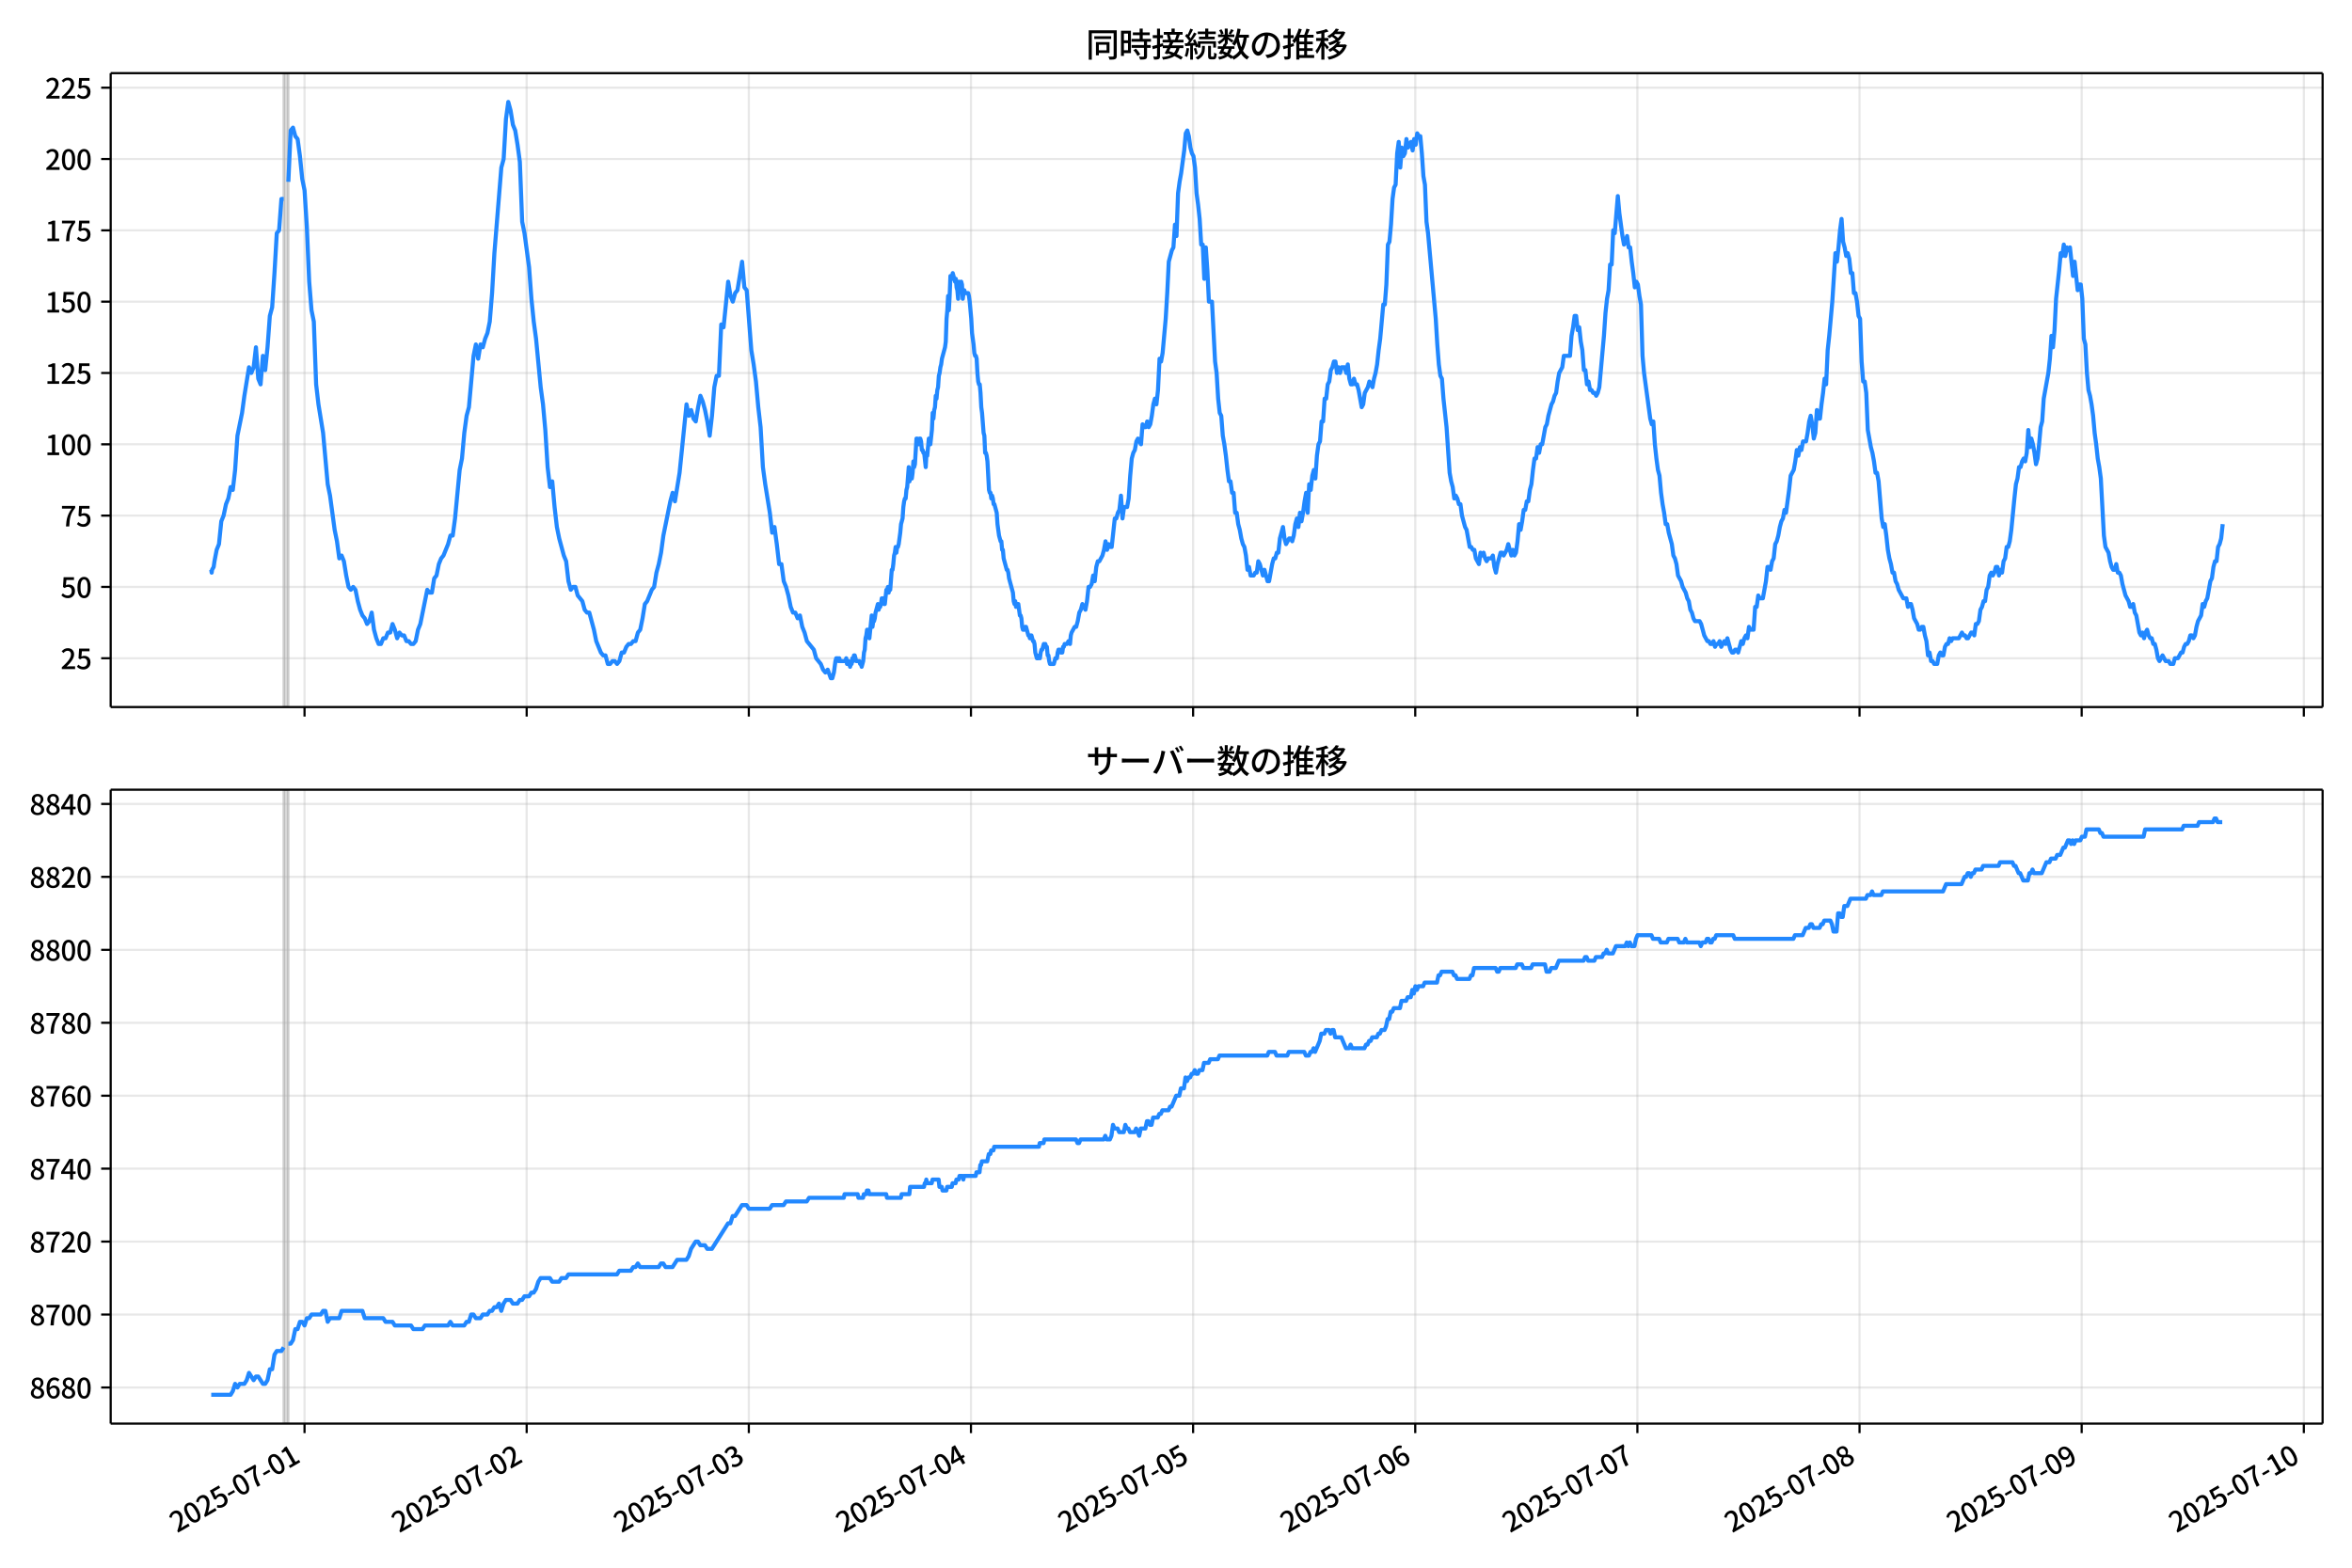 <!DOCTYPE svg  PUBLIC '-//W3C//DTD SVG 1.1//EN'  'http://www.w3.org/Graphics/SVG/1.1/DTD/svg11.dtd'>
<svg version="1.1" viewBox="0 0 864 576" xmlns="http://www.w3.org/2000/svg" xmlns:xlink="http://www.w3.org/1999/xlink">
 <defs>
  <style type="text/css">*{stroke-linejoin: round; stroke-linecap: butt}</style>
 </defs>
 <g id="aa">
  <g id="ab">
   <path d="m0 576h864v-576h-864z" fill="#fff"/>
  </g>
  <g id="ac">
   <g id="ad">
    <path d="m40.66 259.78h812.54v-232.9h-812.54z" fill="#fff"/>
   </g>
   <g id="ae">
    <path d="m104.22 259.78h1.7v-232.9h-1.7z" clip-path="url(#d)" fill="#808080" opacity=".3" stroke="#808080"/>
   </g>
   <g id="af">
    <g id="ag">
     <g id="ah">
      <path d="m111.87 259.78v-232.9" clip-path="url(#d)" fill="none" stroke="#b0b0b0" stroke-linecap="square" stroke-opacity=".3" stroke-width=".8"/>
     </g>
     <g id="ai">
      <defs>
       <path id="e" d="m0 0v3.5" stroke="#000" stroke-width=".8"/>
      </defs>
      <use x="111.87" y="259.778" stroke="#000000" stroke-width=".8" xlink:href="#e"/>
     </g>
    </g>
    <g id="aj">
     <g id="ak">
      <path d="m193.47 259.78v-232.9" clip-path="url(#d)" fill="none" stroke="#b0b0b0" stroke-linecap="square" stroke-opacity=".3" stroke-width=".8"/>
     </g>
     <g id="al">
      <use x="193.473" y="259.778" stroke="#000000" stroke-width=".8" xlink:href="#e"/>
     </g>
    </g>
    <g id="am">
     <g id="an">
      <path d="m275.08 259.78v-232.9" clip-path="url(#d)" fill="none" stroke="#b0b0b0" stroke-linecap="square" stroke-opacity=".3" stroke-width=".8"/>
     </g>
     <g id="ao">
      <use x="275.077" y="259.778" stroke="#000000" stroke-width=".8" xlink:href="#e"/>
     </g>
    </g>
    <g id="ap">
     <g id="aq">
      <path d="m356.68 259.78v-232.9" clip-path="url(#d)" fill="none" stroke="#b0b0b0" stroke-linecap="square" stroke-opacity=".3" stroke-width=".8"/>
     </g>
     <g id="ar">
      <use x="356.68" y="259.778" stroke="#000000" stroke-width=".8" xlink:href="#e"/>
     </g>
    </g>
    <g id="as">
     <g id="at">
      <path d="m438.28 259.78v-232.9" clip-path="url(#d)" fill="none" stroke="#b0b0b0" stroke-linecap="square" stroke-opacity=".3" stroke-width=".8"/>
     </g>
     <g id="au">
      <use x="438.284" y="259.778" stroke="#000000" stroke-width=".8" xlink:href="#e"/>
     </g>
    </g>
    <g id="av">
     <g id="aw">
      <path d="m519.89 259.78v-232.9" clip-path="url(#d)" fill="none" stroke="#b0b0b0" stroke-linecap="square" stroke-opacity=".3" stroke-width=".8"/>
     </g>
     <g id="ax">
      <use x="519.887" y="259.778" stroke="#000000" stroke-width=".8" xlink:href="#e"/>
     </g>
    </g>
    <g id="ay">
     <g id="az">
      <path d="m601.49 259.78v-232.9" clip-path="url(#d)" fill="none" stroke="#b0b0b0" stroke-linecap="square" stroke-opacity=".3" stroke-width=".8"/>
     </g>
     <g id="ba">
      <use x="601.491" y="259.778" stroke="#000000" stroke-width=".8" xlink:href="#e"/>
     </g>
    </g>
    <g id="bb">
     <g id="bc">
      <path d="m683.09 259.78v-232.9" clip-path="url(#d)" fill="none" stroke="#b0b0b0" stroke-linecap="square" stroke-opacity=".3" stroke-width=".8"/>
     </g>
     <g id="bd">
      <use x="683.094" y="259.778" stroke="#000000" stroke-width=".8" xlink:href="#e"/>
     </g>
    </g>
    <g id="be">
     <g id="bf">
      <path d="m764.7 259.78v-232.9" clip-path="url(#d)" fill="none" stroke="#b0b0b0" stroke-linecap="square" stroke-opacity=".3" stroke-width=".8"/>
     </g>
     <g id="bg">
      <use x="764.698" y="259.778" stroke="#000000" stroke-width=".8" xlink:href="#e"/>
     </g>
    </g>
    <g id="bh">
     <g id="bi">
      <path d="m846.3 259.78v-232.9" clip-path="url(#d)" fill="none" stroke="#b0b0b0" stroke-linecap="square" stroke-opacity=".3" stroke-width=".8"/>
     </g>
     <g id="bj">
      <use x="846.301" y="259.778" stroke="#000000" stroke-width=".8" xlink:href="#e"/>
     </g>
    </g>
   </g>
   <g id="bk">
    <g id="bl">
     <g id="bm">
      <path d="m40.66 241.85h812.54" clip-path="url(#d)" fill="none" stroke="#b0b0b0" stroke-linecap="square" stroke-opacity=".3" stroke-width=".8"/>
     </g>
     <g id="bn">
      <defs>
       <path id="g" d="m0 0h-3.5" stroke="#000" stroke-width=".8"/>
      </defs>
      <use x="40.66" y="241.854" stroke="#000000" stroke-width=".8" xlink:href="#g"/>
     </g>
     <g id="bo">
      <!-- 25 -->
      <g transform="translate(22.26 245.84) scale(.1 -.1)">
       <defs>
        <path id="b" transform="scale(.016)" d="m282 0v429q697 621 1164 1136 468 515 701 956 234 442 234 826 0 256-87 451-86 196-262 301-176 106-445 106-275 0-506-151-230-150-422-368l-416 410q301 333 637 518 336 186 803 186 429 0 749-176t496-493 176-745q0-455-224-919t-615-935q-390-470-889-950 186 20 394 36t374 16h1184v-634h-3046z"/>
        <path id="i" transform="scale(.016)" d="m1715-90q-365 0-653 90t-506 237q-217 147-383 307l352 480q134-134 294-246t361-183q202-70 452-70 262 0 473 118 212 119 333 346 122 227 122 541 0 460-247 716-246 256-649 256-224 0-384-64t-365-198l-365 237 141 2240h2387v-627h-1747l-109-1204q154 77 307 118 154 42 340 42 397 0 723-160t518-490q192-329 192-847 0-519-224-887t-586-560q-361-192-777-192z"/>
       </defs>
       <use xlink:href="#b"/>
       <use transform="translate(57)" xlink:href="#i"/>
      </g>
     </g>
    </g>
    <g id="bp">
     <g id="bq">
      <path d="m40.66 215.65h812.54" clip-path="url(#d)" fill="none" stroke="#b0b0b0" stroke-linecap="square" stroke-opacity=".3" stroke-width=".8"/>
     </g>
     <g id="br">
      <use x="40.66" y="215.651" stroke="#000000" stroke-width=".8" xlink:href="#g"/>
     </g>
     <g id="bs">
      <!-- 50 -->
      <g transform="translate(22.26 219.64) scale(.1 -.1)">
       <defs>
        <path id="a" transform="scale(.016)" d="m1830-90q-460 0-806 275-346 276-535 823-188 547-188 1366 0 820 188 1357 189 538 535 803 346 266 806 266 461 0 800-269 340-269 528-803 189-534 189-1354 0-819-189-1366-188-547-528-823-339-275-800-275zm0 589q237 0 422 185 186 186 288 599 103 413 103 1091 0 679-103 1082-102 403-288 582-185 180-422 180-236 0-422-180-186-179-292-582-105-403-105-1082 0-678 105-1091 106-413 292-599 186-185 422-185z"/>
       </defs>
       <use xlink:href="#i"/>
       <use transform="translate(57)" xlink:href="#a"/>
      </g>
     </g>
    </g>
    <g id="bt">
     <g id="bu">
      <path d="m40.66 189.45h812.54" clip-path="url(#d)" fill="none" stroke="#b0b0b0" stroke-linecap="square" stroke-opacity=".3" stroke-width=".8"/>
     </g>
     <g id="bv">
      <use x="40.66" y="189.447" stroke="#000000" stroke-width=".8" xlink:href="#g"/>
     </g>
     <g id="bw">
      <!-- 75 -->
      <g transform="translate(22.26 193.43) scale(.1 -.1)">
       <defs>
        <path id="h" transform="scale(.016)" d="m1235 0q32 646 109 1187t224 1024 384 941 576 938h-2208v627h3027v-455q-409-512-665-989-256-476-397-969t-205-1053-90-1251h-755z"/>
       </defs>
       <use xlink:href="#h"/>
       <use transform="translate(57)" xlink:href="#i"/>
      </g>
     </g>
    </g>
    <g id="bx">
     <g id="by">
      <path d="m40.66 163.24h812.54" clip-path="url(#d)" fill="none" stroke="#b0b0b0" stroke-linecap="square" stroke-opacity=".3" stroke-width=".8"/>
     </g>
     <g id="bz">
      <use x="40.66" y="163.244" stroke="#000000" stroke-width=".8" xlink:href="#g"/>
     </g>
     <g id="ca">
      <!-- 100 -->
      <g transform="translate(16.56 167.23) scale(.1 -.1)">
       <defs>
        <path id="k" transform="scale(.016)" d="m544 0v608h1037v3277h-845v467q333 58 579 147 247 90 451 218h557v-4109h915v-608h-2694z"/>
       </defs>
       <use xlink:href="#k"/>
       <use transform="translate(57)" xlink:href="#a"/>
       <use transform="translate(114)" xlink:href="#a"/>
      </g>
     </g>
    </g>
    <g id="cb">
     <g id="cc">
      <path d="m40.66 137.04h812.54" clip-path="url(#d)" fill="none" stroke="#b0b0b0" stroke-linecap="square" stroke-opacity=".3" stroke-width=".8"/>
     </g>
     <g id="cd">
      <use x="40.66" y="137.04" stroke="#000000" stroke-width=".8" xlink:href="#g"/>
     </g>
     <g id="ce">
      <!-- 125 -->
      <g transform="translate(16.56 141.03) scale(.1 -.1)">
       <use xlink:href="#k"/>
       <use transform="translate(57)" xlink:href="#b"/>
       <use transform="translate(114)" xlink:href="#i"/>
      </g>
     </g>
    </g>
    <g id="cf">
     <g id="cg">
      <path d="m40.66 110.84h812.54" clip-path="url(#d)" fill="none" stroke="#b0b0b0" stroke-linecap="square" stroke-opacity=".3" stroke-width=".8"/>
     </g>
     <g id="ch">
      <use x="40.66" y="110.836" stroke="#000000" stroke-width=".8" xlink:href="#g"/>
     </g>
     <g id="ci">
      <!-- 150 -->
      <g transform="translate(16.56 114.82) scale(.1 -.1)">
       <use xlink:href="#k"/>
       <use transform="translate(57)" xlink:href="#i"/>
       <use transform="translate(114)" xlink:href="#a"/>
      </g>
     </g>
    </g>
    <g id="cj">
     <g id="ck">
      <path d="m40.66 84.633h812.54" clip-path="url(#d)" fill="none" stroke="#b0b0b0" stroke-linecap="square" stroke-opacity=".3" stroke-width=".8"/>
     </g>
     <g id="cl">
      <use x="40.66" y="84.633" stroke="#000000" stroke-width=".8" xlink:href="#g"/>
     </g>
     <g id="cm">
      <!-- 175 -->
      <g transform="translate(16.56 88.618) scale(.1 -.1)">
       <use xlink:href="#k"/>
       <use transform="translate(57)" xlink:href="#h"/>
       <use transform="translate(114)" xlink:href="#i"/>
      </g>
     </g>
    </g>
    <g id="cn">
     <g id="co">
      <path d="m40.66 58.429h812.54" clip-path="url(#d)" fill="none" stroke="#b0b0b0" stroke-linecap="square" stroke-opacity=".3" stroke-width=".8"/>
     </g>
     <g id="cp">
      <use x="40.66" y="58.429" stroke="#000000" stroke-width=".8" xlink:href="#g"/>
     </g>
     <g id="cq">
      <!-- 200 -->
      <g transform="translate(16.56 62.414) scale(.1 -.1)">
       <use xlink:href="#b"/>
       <use transform="translate(57)" xlink:href="#a"/>
       <use transform="translate(114)" xlink:href="#a"/>
      </g>
     </g>
    </g>
    <g id="cr">
     <g id="cs">
      <path d="m40.66 32.226h812.54" clip-path="url(#d)" fill="none" stroke="#b0b0b0" stroke-linecap="square" stroke-opacity=".3" stroke-width=".8"/>
     </g>
     <g id="ct">
      <use x="40.66" y="32.226" stroke="#000000" stroke-width=".8" xlink:href="#g"/>
     </g>
     <g id="cu">
      <!-- 225 -->
      <g transform="translate(16.56 36.211) scale(.1 -.1)">
       <use xlink:href="#b"/>
       <use transform="translate(57)" xlink:href="#b"/>
       <use transform="translate(114)" xlink:href="#i"/>
      </g>
     </g>
    </g>
   </g>
   <g id="cv">
    <path d="m77.594 209.36.162 1.048.143-1.048.589-1.048.3-2.096.802-4.193.848-2.096.853-8.385.848-2.096.881-4.193.846-2.096.852-4.193.801 1.048.85-7.337.85-12.578 1.7-8.385.85-6.289 1.7-10.481.85 2.096.85-2.096.85-7.337.85 11.53.85 2.096.85-10.481.85 5.241.85-8.385.85-11.53.85-3.144.85-12.578.85-14.674.85-1.048.85-11.53h.85m1.7-6.289.85-18.867.85-1.048.85 3.144.85 1.048.85 6.289.85 8.385.85 4.193.85 13.626.85 19.915.85 10.481.85 4.193.85 23.059.85 7.337 1.7 10.481 1.7 18.867.85 4.193 1.7 12.578.85 4.193.85 6.289.85-1.048.85 2.096.85 5.241.85 4.193.85 1.048.85-1.048.85 1.048.85 4.193.85 3.144.85 2.096.85 1.048.85 2.096.85-1.048.85-3.144.85 6.289.85 3.144.85 2.096h.85l.85-2.096h.85l.85-2.096h.85l.85-3.144.85 2.096.85 3.144.85-2.096.85 1.048h.85l.85 2.096h.85l.85 1.048h.85l.85-1.048.85-4.193.85-2.096 2.55-12.578.85 1.048h.85l.85-5.241.85-1.048.85-4.193.85-2.096.85-1.048 1.7-4.193.85-3.144h.85l.85-6.289 1.7-17.818.85-4.193.85-9.433.85-6.289.85-3.144 1.7-18.867.85-4.193.85 5.241.85-5.241.85 1.048.85-3.144.85-2.096.85-4.193.85-10.481.85-14.674 2.55-31.444.85-3.144.85-14.674.85-6.289.85 3.144.85 5.241.85 2.096.85 5.241.85 6.289.85 22.011.85 4.193 1.7 12.578.85 11.53.85 8.385.85 6.289 1.7 17.818.85 6.289.85 9.433.85 13.626.85 7.337.85-2.096.85 9.433.85 7.337.85 4.193 1.7 6.289.85 2.096.85 7.337.85 3.144.85-1.048h.85l.85 3.144 1.7 2.096.85 3.144.85 1.048h.85l1.7 6.289.85 4.193 1.7 4.193.85 1.048h.85l.85 3.144h.85l.85-1.048h.85l.85 1.048.85-1.048.85-3.144h.85l.85-2.096.85-1.048h.85l.85-1.048h.85l.85-3.144.85-1.048.85-4.193.85-5.241.85-1.048 1.7-4.193.85-1.048.85-5.241.85-3.144.85-4.193.85-6.289 2.55-12.578.85-3.144.85 3.144 1.7-10.481 2.55-25.155.85 4.193.85-2.096.85 3.144.85 1.048.85-5.241.85-4.193.85 2.096.85 3.144.85 4.193.85 5.241.85-7.337.85-10.481.85-4.193h.85l.85-18.867.85 1.048 1.7-16.77.85 5.241.85 2.096.85-3.144.85-1.048 1.7-10.481.85 9.433.85 1.048 1.7 22.011.85 5.241.85 6.289.85 9.433.85 7.337.85 14.674.85 6.289 1.7 10.481.85 7.337.85-2.096.85 6.289.85 7.337h.85l.85 6.289.85 2.096.85 3.144.85 4.193.85 2.096h.85l.85 2.096.85-1.048.85 4.193.85 2.096.85 3.144 2.55 3.144.85 3.144 1.7 2.096.85 2.096.85 1.048.85-1.048 1.133 3.144h.567l.567-2.096.567-4.193.283-1.048h.567l.283 1.048.283-1.048.283 1.048h1.983l.283-1.048.283 2.096h.283l.283-1.048.567 2.096.283-1.048h.283l.283-2.096.283 1.048.283-2.096h.283l.567 2.096h1.133l.283 1.048h.283l.283 1.048.567-2.096.283-3.144.283-1.048.283-4.193.283-1.048.283-2.096h.567l.283 3.144.85-8.385.283 4.193.283-2.096h.283l.283-1.048.283-2.096.85-3.144.283 2.096.283-1.048h.283l.283-1.048.283-2.096h.567l.283 2.096h.283l.567-5.241h.283l.283-1.048.283 2.096.283-2.096.283 1.048.567-7.337h.283l.283-2.096.283-3.144.283-1.048.283-2.096.283 2.096.283-2.096h.283l.283-1.048.567-4.193.283-3.144.567-2.096.283-4.193.283-2.096.283-1.048h.283l.283-3.144.283-1.048.567-7.337.283 5.241.283-3.144h.283l.283 2.096.283-2.096.283-4.193.283 2.096.283-1.048.567-9.433h.283l.567 2.096.283-2.096h.283l.283 1.048.283 3.144h.283l.283 1.048h.283l.567 5.241.283-5.241.283 1.048.567-6.289.567 2.096.567-5.241.283-6.289.283 2.096.283-3.144.283-1.048.283-4.193.283 1.048.283-3.144.283-1.048.283-4.193.283-1.048.283-2.096.283-1.048.283-2.096 1.133-4.193.283-2.096.283-8.385.283-3.144.283-5.241.283 5.241.283-5.241.283-7.337h.283l.283 1.048.283-2.096.85 3.144.283-1.048.283 3.144.283 1.048.283 3.144.283-6.289.283 2.096.283 1.048.283-3.144.283 1.048.283 5.241.283-2.096.283-1.048.283 1.048h1.133l.283 1.048.283 2.096.567 6.289.283 5.241.567 4.193.283 3.144.283 1.048h.283l.283 1.048.283 5.241.283 3.144.283 1.048h.283l.283 3.144.283 5.241.283 2.096.567 7.337.283 1.048.283 6.289h.283l.283 1.048.283 2.096.567 10.481.283 1.048h.283l.283 2.096.283-1.048.283 1.048.283 2.096h.283l.85 3.144.283 4.193.567 4.193.567 2.096h.283l.283 3.144h.283l.283 3.144 1.133 4.193h.283l.283 1.048.283 2.096 1.417 5.241.283 3.144.283 1.048.283-1.048.283 2.096.283-1.048h.567l.567 4.193h.283l.283 1.048.283 3.144.283 1.048h.567l.283-1.048h.283l.85 3.144h.283l.283 1.048.283-1.048h.283l.567 2.096h.283l.283 1.048.283 3.144.567 2.096h.567l.283-1.048.283 1.048.283-2.096.283-1.048h.283l.567-2.096.283 1.048.283-1.048.283 1.048h.283l.283 3.144h.283l.283 2.096.283 1.048h1.417l.567-2.096h.567l.283-2.096.283-1.048h.567l.283 1.048h.567l.283-2.096h.283l.283-1.048h.85l.567-1.048.567 1.048.283-3.144.283-1.048 1.133-2.096h.567l.567-2.096.567-3.144.567-1.048.567-2.096 1.133 2.096.567-3.144.567-5.241h.567l.567-1.048.567-3.144.567 2.096.567-5.241.567-2.096h.567l1.133-2.096.567-2.096.567-3.144.567 3.144.567-2.096.567 1.048h.567l1.133-10.481h.567l.567-2.096.567-1.048.567-5.241.567 8.385.567-4.193h1.133l.567-3.144.567-8.385.567-6.289.567-2.096.567-1.048.567-3.144.567-1.048 1.133 2.096.567-7.337.567 1.048h.567l.567-2.096.567 2.096.567-1.048.567-3.144.567-4.193.567-2.096.567 2.096.567-5.241.567-11.53.567 1.048.567-3.144 1.133-12.578.567-9.433.567-11.53 1.133-4.193.567-1.048.567-8.385.567 4.193.567-15.722.567-4.193.567-3.144 1.133-8.385.567-6.289.567-1.048.567 2.096.567 4.193.567 2.096.567 1.048.567 4.193.567 9.433.567 4.193.567 5.241.567 9.433h.567l.567 12.578.567-11.53.567 8.385.567 11.53h1.133l1.133 22.011.567 4.193.567 9.433.567 5.241.567 1.048.567 7.337.567 3.144.567 4.193.567 5.241.567 4.193h.567l.567 4.193h.567l.567 7.337h.567l.567 4.193.567 2.096.567 3.144.567 2.096.567 1.048.567 3.144.567 5.241.567-1.048.567 3.144h1.133l.567-1.048h.567l.567-4.193.567 1.048 1.133 4.193.567-2.096 1.133 4.193h.567l1.133-6.289.567-2.096h.567l.567-2.096h.567l.567-5.241 1.133-4.193.567 4.193.567 2.096 1.133-2.096h.567l.567 1.048.567-2.096.567-4.193.567-2.096.567 3.144.567-5.241.567 3.144.567-3.144.567-4.193.567-3.144.567 7.337.567-10.481.567 2.096.567-5.241.567-2.096.567 3.144.567-8.385.567-4.193.567-1.048.567-7.337h.567l.567-8.385h.567l.567-5.241.567-1.048.567-4.193.567-1.048.567-2.096h.567l.567 4.193.567-2.096.567 2.096.567-2.096h1.133l.567 2.096.567-3.144.567 5.241.567 2.096h.567l.567-2.096.567 2.096h.567l.567 2.096 1.133 6.289.567-1.048.567-4.193 1.133-2.096.567-2.096 1.133 2.096.567-3.144.567-2.096.567-3.144.567-5.241.567-4.193 1.133-12.578h.567l.567-7.337.567-14.674.567-1.048.567-6.289.567-9.433.567-4.193.567-1.048.567-11.53.567-4.193.567 9.433.567-7.337.567 3.144.567-1.048.567-5.241.567 3.144 1.133-2.096.567 3.144.567-4.193.567 2.096.567-4.193.567 1.048h.567l.567 6.289.567 8.385.567 3.144.567 13.626.567 4.193 2.833 31.444.567 9.433.567 7.337.567 4.193.567 1.048.567 7.337 1.133 10.481 1.133 16.77.567 3.144.567 2.096.567 4.193.567-1.048.567 1.048.567 2.096h.567l.567 4.193 1.133 4.193.567 1.048 1.133 6.289h.567l.567 1.048h.567l.567 3.144 1.133 2.096.567-4.193.567 1.048.567-1.048.567 2.096.567 1.048.567-1.048h1.133l.567-1.048.567 4.193.567 2.096.567-3.144 1.133-4.193h.567l.567 1.048 1.133-2.096.567-2.096 1.133 4.193.567-2.096.567 2.096.567-1.048.567-4.193.567-6.289.567 2.096.567-3.144.567-4.193h.567l.567-3.144h.567l.567-4.193.567-2.096.567-5.241.567-4.193h.567l.567-4.193.567 2.096.567-3.144h.567l1.133-6.289.567-1.048.567-3.144 1.133-4.193.567-1.048.567-2.096.567-1.048.567-4.193.567-3.144 1.133-2.096.567-4.193h2.267l.567-7.337.567-3.144.567-4.193h.567l.567 5.241.567-1.048.567 5.241.567 3.144.567 7.337h.567l.567 5.241.567-1.048.567 3.144h.567l.567 1.048h.567l.567 1.048.567-1.048.567-2.096 1.7-18.867.567-8.385.567-5.241.567-3.144.567-9.433h.567l.567-12.578.567 1.048 1.133-13.626.567 6.289 1.133 8.385.567 3.144.567-1.048.567-2.096.567 4.193h.567l.567 5.241.567 4.193.567 5.241.567-2.096.567 1.048.567 4.193.567 3.144.567 18.867.567 6.289 2.267 16.77.567 2.096.567-1.048.567 8.385.567 5.241.567 4.193.567 2.096.567 6.289.567 4.193.567 3.144.567 4.193h.567l.567 3.144 1.133 4.193.567 4.193.567 1.048.567 2.096.567 4.193 1.133 2.096.567 2.096 1.133 2.096.567 2.096.567 1.048.567 3.144.567 1.048.567 2.096.567 1.048h1.7l.567 1.048 1.133 4.193 1.133 2.096h.567l.567 1.048h.567l.567-1.048.567 2.096.567-1.048h.567l.567-1.048.567 2.096 1.133-2.096.567 1.048.567-2.096 1.133 4.193.567 1.048h.567l.567-1.048h.567l.567 1.048 1.133-4.193.567 1.048.567-2.096.567-1.048.567 1.048.567-4.193.567 1.048h1.133l.567-8.385h.567l.567-4.193.567 1.048h1.133l1.133-6.289.567-5.241h.567l.567 1.048.567-3.144.567-1.048.567-5.241.567-1.048.567-2.096.567-3.144.567-2.096.567-1.048.567-3.144.567 1.048 1.133-8.385.567-5.241 1.133-2.096.567-3.144.567-4.193.567 2.096.567-3.144.567 1.048.567-3.144h1.133l.567-3.144.567-4.193.567-2.096.567 3.144.567 5.241.567-2.096.567-8.385.567 3.144h.567l.567-5.241.567-4.193.567-5.241.567 2.096.567-12.578.567-5.241 1.133-12.578 1.133-17.818.567 3.144.567-5.241.567-6.289.567-4.193.567 8.385.567 2.096.567 3.144.567-1.048.567 2.096.567 5.241h.567l.567 7.337h.567l.567 3.144.567 5.241.567 1.048.567 15.722.567 7.337h.567l.567 4.193.567 13.626 1.133 6.289.567 2.096.567 3.144.567 4.193h.567l.567 3.144 1.133 13.626.567 3.144.567-1.048.567 4.193.567 5.241.567 3.144.567 2.096.567 3.144h.567l.567 3.144.567 1.048.567 2.096 1.7 3.144h1.133l.567 3.144.567-1.048h.567l.567 2.096.567 3.144 1.133 2.096.567 2.096h.567l.567-1.048h.567l.567 3.144.567 2.096.567 5.241.567-1.048.567 3.144h.567l.567 1.048h1.133l.567-3.144.567-1.048.567 1.048h.567l.567-3.144.567-1.048h.567l.567-2.096.567 1.048.567-1.048h2.267l1.133-2.096.567 1.048h.567l.567 1.048h.567l1.133-2.096h.567l.567 1.048.567-4.193h.567l.567-1.048.567-4.193.567-1.048.567-2.096h.567l.567-4.193.567-1.048.567-4.193.567-1.048.567 1.048.567-1.048.567-2.096h.567l.567 3.144.567-2.096.567 1.048.567-4.193.567-1.048.567-4.193h.567l.567-2.096.567-4.193 1.133-11.53.567-5.241.567-2.096.567-4.193h.567l.567-2.096.567-1.048.567 1.048.567-3.144.567-8.385.567 6.289.567-3.144.567 2.096.567 3.144.567 4.193.567-2.096.567-5.241.567-6.289.567-2.096.567-8.385 1.7-9.433.567-5.241.567-8.385.567 4.193.567-6.289.567-11.53 1.133-10.481.567-6.289.567 1.048.567-4.193.567 4.193.567-3.144.567 1.048.567-1.048 1.133 10.481.567-5.241 1.133 10.481.567-2.096h.567l.567 5.241.567 14.674.567 2.096.567 10.481.567 6.289.567 2.096.567 3.144.567 4.193.567 6.289.567 4.193.567 5.241.567 3.144.567 4.193 1.133 20.963.567 4.193 1.133 2.096.567 3.144.567 2.096.567 1.048h.567l.567-2.096.567 3.144h.567l.567 1.048.567 3.144 1.133 4.193 1.133 2.096.567 2.096h.567l.567-1.048.567 3.144.567 1.048 1.133 6.289.567 1.048.567-1.048.567 2.096.567-2.096.567-1.048.567 2.096.567 1.048h.567l.567 2.096h.567l.567 2.096.567 3.144.567 1.048 1.133-2.096 1.133 2.096h1.133l.567 1.048h1.133l.567-2.096h1.133l1.133-2.096h.567l.567-2.096.567-1.048h.567l.567-1.048.567-2.096h.567l.567 1.048.567-1.048.567-3.144.567-2.096 1.133-2.096.567-4.193.567 1.048.567-2.096.567-1.048 1.133-6.289.567-1.048.567-4.193.567-2.096h.567l.567-5.241.567-1.048.567-2.096.567-5.241v0" clip-path="url(#d)" fill="none" stroke="#28f" stroke-linecap="square" stroke-width="1.5"/>
   </g>
   <g id="cw">
    <path d="m40.66 259.78v-232.9" fill="none" stroke="#000" stroke-linecap="square" stroke-width=".8"/>
   </g>
   <g id="cx">
    <path d="m853.2 259.78v-232.9" fill="none" stroke="#000" stroke-linecap="square" stroke-width=".8"/>
   </g>
   <g id="cy">
    <path d="m40.66 259.78h812.54" fill="none" stroke="#000" stroke-linecap="square" stroke-width=".8"/>
   </g>
   <g id="cz">
    <path d="m40.66 26.88h812.54" fill="none" stroke="#000" stroke-linecap="square" stroke-width=".8"/>
   </g>
   <g id="da">
    <!-- 同時接続数の推移 -->
    <g transform="translate(398.93 20.88) scale(.12 -.12)">
     <defs>
      <path id="v" transform="scale(.016)" d="m1587 3936h3232v-518h-3232v518zm320-1114h557v-2534h-557v2534zm301 0h2291v-2086h-2291v512h1734v1069h-1734v505zm-1683 2260h5113v-570h-4524v-5056h-589v5626zm4768 0h595v-4896q0-250-67-397t-227-218q-160-77-426-96t-675-19q-13 83-45 192t-77 218q-45 108-89 185 281-13 527-13 247 0 330 0 83 7 118 42 36 35 36 112v4890z"/>
      <path id="t" transform="scale(.016)" d="m2714 4672h3238v-525h-3238v525zm-244-1235h3712v-538h-3712v538zm20-1184h3635v-531h-3635v531zm1523 3155h595v-2310h-595v2310zm832-2451h589v-2823q0-230-61-364-61-135-227-199-167-70-423-86t-633-16q-20 121-78 285-57 163-121 284 275-6 509-9t310-3q77 6 106 28 29 23 29 93v2810zm-2023-1677 487 282q153-160 313-352t294-381q135-189 206-343l-519-313q-64 153-189 348-124 196-278 394-154 199-314 365zm-2086 3718h1619v-4281h-1619v544h1056v3187h-1056v550zm32-1843h1293v-537h-1293v537zm-320 1843h563v-4832h-563v4832z"/>
      <path id="u" transform="scale(.016)" d="m3866 5408h614v-870h-614v870zm-1479-653h3597v-518h-3597v518zm-230-1485h4e3v-518h-4e3v518zm825 922 519 102q64-160 121-342 58-182 96-352 39-170 45-304l-544-128q-6 134-42 313-35 180-83 365-48 186-112 346zm1856 109 589-71q-96-275-202-557-105-281-195-486l-518 77q58 147 122 329 64 183 118 372t86 336zm-2643-2106h3943v-518h-3943v518zm1408 685 602-115q-167-371-362-784t-390-797-362-685l-525 179q160 288 346 666t368 784 323 752zm-659-2157 358 403q352-102 733-240 381-137 752-304 371-166 697-336 327-169 558-329l-384-461q-218 160-532 336-313 176-685 345-371 170-755 323-384 154-742 263zm1894 1114 583-71q-122-550-353-944-230-393-604-662t-922-435q-547-167-1296-269-25 128-93 269-67 141-137 230 678 64 1168 192t819 349q330 221 531 550 202 330 304 791zm-4684 217q396 90 953 240 557 151 1120 311l77-544q-525-154-1053-311-528-156-963-284l-134 588zm121 2093h1965v-563h-1965v563zm819 1248h576v-5229q0-236-51-374t-192-208q-141-77-355-99-214-23-541-16-13 115-64 288t-109 294q205-6 381-6t234 0q64 0 92 28 29 29 29 93v5229z"/>
      <path id="s" transform="scale(.016)" d="m4058 5408h595v-1798h-595v1798zm-1415-563h3443v-499h-3443v499zm231-992h3008v-499h-3008v499zm-224-877h3475v-1203h-531v729h-2432v-729h-512v1203zm1964-877h551v-1881q0-122 22-157 23-35 106-35 25 0 92 0 68 0 135 0t99 0q51 0 83 54t45 224 19 515q90-70 234-131t259-93q-19-429-83-662-64-234-183-326-118-93-316-93-39 0-103 0t-134 0-138 0q-67 0-99 0-237 0-365 64t-176 218q-48 153-48 422v1881zm-1164-6h550v-455q0-243-48-528-48-284-186-579-137-294-409-572-272-279-727-503-70 90-192 208-121 118-230 195 416 205 665 438 250 234 371 474 122 240 164 467 42 228 42 413v442zm-2240 3309 524-192q-121-244-259-503-137-259-275-496t-259-416l-410 173q122 186 246 438 125 253 240 515 116 263 193 481zm716-743 500-230q-224-359-496-756-272-396-548-764-275-368-518-650l-358 205q179 211 377 483 199 272 387 569 189 298 358 592 170 295 298 551zm-1721-665 307 403q166-154 339-340 173-185 320-364t224-327l-326-460q-77 160-218 348-141 189-314 384-172 196-332 356zm1485-832 435 179q128-211 249-458 122-246 215-474 93-227 137-412l-473-211q-32 185-119 422-86 237-201 486-115 250-243 468zm-1530-583q422 26 998 54 576 29 1184 68l7-499q-570-45-1127-84-556-38-992-70l-70 531zm1702-992 436 135q121-276 214-596t118-556l-454-148q-26 237-112 563-86 327-202 602zm-1363 109 499-83q-57-455-163-897-105-441-253-748-51 32-134 73-83 42-170 83-86 42-144 62 148 294 234 697t131 813zm691 627h525v-2861h-525v2861z"/>
      <path id="o" transform="scale(.016)" d="m224 2022h3187v-499h-3187v499zm51 2247h3111v-487h-3111v487zm1127-1735 563-121q-154-320-333-672t-352-679q-173-326-326-582l-532 173q148 243 324 566t345 669q170 346 311 646zm934-832 563-64q-89-480-262-838t-461-614-701-432-976-298q-25 128-99 269t-157 237q659 102 1085 303 426 202 666 554t342 883zm422 3597 519-211q-147-218-298-436-150-217-278-377l-403 186q121 173 252 413 132 240 208 425zm-1203 109h563v-2957h-563v2957zm-1075-320 448 186q134-192 246-420 112-227 157-393l-467-211q-38 172-147 406t-237 432zm1094-1050 397-236q-160-263-400-529-240-265-519-489-278-224-553-378-51 103-141 237-89 135-179 218 269 109 534 294 266 186 493 416 228 231 368 467zm487-204q83-45 246-145 163-99 352-211t346-211 221-150l-327-423q-83 77-230 198-147 122-317 253-170 132-327 250-156 119-259 189l295 250zm1798 396h2311v-556h-2311v556zm115 1178 615-90q-103-640-263-1235t-384-1101q-224-505-512-889-44 57-134 134t-186 157-166 125q275 339 473 796 199 458 340 995 141 538 217 1108zm1223-1510 614-58q-147-1101-445-1940-297-838-813-1443-515-604-1321-1014-26 71-90 177-64 105-134 208-70 102-128 159 742 346 1212 880 471 535 730 1290 260 755 375 1741zm-1005-135q134-851 387-1597 253-745 659-1305 407-560 1002-874-70-57-154-150-83-93-154-189-70-96-121-179-633 371-1056 988-422 618-688 1434-265 816-425 1783l550 89zm-3309-3065 327 416q377-148 754-330 378-182 701-378 324-195 548-368l-416-435q-211 179-519 378-307 198-666 383-358 186-729 334z"/>
      <path id="r" transform="scale(.016)" d="m3686 4378q-64-493-163-1041-99-547-265-1084-192-653-432-1104t-522-688-595-237q-320 0-596 221-275 221-448 621-172 400-172 931 0 537 220 1017 221 480 611 851 391 372 909 583 519 211 1121 211 576 0 1040-186 464-185 793-515 330-329 502-771 173-441 173-941 0-672-278-1194-278-521-816-851-538-329-1318-444l-378 601q166 20 307 42t263 48q307 70 585 217 279 148 496 375 218 227 342 534 125 308 125 692t-122 713q-121 330-358 573-236 243-582 380-346 138-781 138-525 0-935-186-409-185-694-489-284-304-432-656-147-352-147-678 0-365 89-605 90-240 224-355 135-115 276-115t288 144 297 457q151 314 298 800 147 461 246 982 100 522 145 1021l684-12z"/>
      <path id="p" transform="scale(.016)" d="m2995 2925h2893v-519h-2893v519zm0-1280h2893v-519h-2893v519zm-64-1299h3232v-557h-3232v557zm1312 3577h563v-3763h-563v3763zm429 1466 634-141q-154-390-340-794-185-403-339-684l-512 140q103 199 208 458 106 259 195 528 90 269 154 493zm-1472 25 582-147q-153-518-371-1018-217-499-483-931t-573-758q-38 64-109 160-70 96-147 198-77 103-141 160 416 416 733 1034t509 1302zm128-1203h2720v-537h-2720v-4205h-582v4422l313 320h269zm-3174-2157q396 90 953 240 557 151 1120 311l77-544q-525-154-1053-311-528-156-963-284l-134 588zm121 2093h1965v-563h-1965v563zm819 1248h576v-5229q0-236-51-374t-192-208q-141-77-355-99-214-23-541-16-13 115-64 288t-109 294q205-6 381-6t234 0q64 0 92 28 29 29 29 93v5229z"/>
      <path id="n" transform="scale(.016)" d="m4051 5402 595-109q-281-493-729-941t-1107-806q-39 64-106 144t-141 153q-73 74-137 119 608 288 1011 678t614 762zm-77-557h1511v-493h-1863l352 493zm1293 0h109l109 25 384-179q-192-505-496-905t-695-701q-390-301-845-519-454-217-947-358-44 109-137 253t-176 227q448 109 867 294 419 186 777 445 359 259 631 592t419 730v96zm-1990-954 377 307q167-96 336-218 170-121 320-249 151-128 247-237l-397-332q-90 108-237 236t-317 259q-169 132-329 234zm1107-934 595-109q-307-538-803-1031-496-492-1232-876-38 64-102 144t-138 156q-74 77-138 116 455 217 807 483t604 554q253 288 407 563zm-90-589h1460v-506h-1818l358 506zm1268 0h121l109 26 384-167q-192-614-531-1075t-787-794q-448-332-983-553-534-221-1129-355-45 115-132 269-86 153-176 249 551 96 1043 285 493 189 903 473 410 285 714 669t464 883v90zm-2132-1056 410 339q186-102 384-237 198-134 371-275t282-269l-435-371q-103 128-270 272-166 144-361 288t-381 253zm-2150 3533h589v-5376h-589v5376zm-992-1242h2336v-569h-2336v569zm1024-224 365-160q-96-339-231-707-134-368-291-727-157-358-336-672-179-313-365-537-44 128-134 291t-160 272q173 192 339 457 167 266 323 570 157 304 282 618t208 595zm941 1946 416-467q-314-122-695-221-380-99-784-173-403-74-780-131-20 102-71 236-51 135-102 231 358 58 732 138 375 80 711 179t573 208zm-397-2579q58-45 179-170 122-125 266-266 144-140 259-265t160-183l-352-473q-58 102-157 255-99 154-218 317-118 164-227 311-108 147-185 237l275 237z"/>
     </defs>
     <use xlink:href="#v"/>
     <use transform="translate(100)" xlink:href="#t"/>
     <use transform="translate(200)" xlink:href="#u"/>
     <use transform="translate(300)" xlink:href="#s"/>
     <use transform="translate(400)" xlink:href="#o"/>
     <use transform="translate(500)" xlink:href="#r"/>
     <use transform="translate(600)" xlink:href="#p"/>
     <use transform="translate(700)" xlink:href="#n"/>
    </g>
   </g>
  </g>
  <g id="db">
   <g id="dc">
    <path d="m40.66 523.06h812.54v-232.9h-812.54z" fill="#fff"/>
   </g>
   <g id="dd">
    <path d="m104.22 523.06h1.7v-232.9h-1.7z" clip-path="url(#c)" fill="#808080" opacity=".3" stroke="#808080"/>
   </g>
   <g id="de">
    <g id="df">
     <g id="dg">
      <path d="m111.87 523.06v-232.9" clip-path="url(#c)" fill="none" stroke="#b0b0b0" stroke-linecap="square" stroke-opacity=".3" stroke-width=".8"/>
     </g>
     <g id="dh">
      <use x="111.87" y="523.055" stroke="#000000" stroke-width=".8" xlink:href="#e"/>
     </g>
     <g id="di">
      <!-- 2025-07-01 -->
      <g transform="translate(65.08 563.33) rotate(-30) scale(.1 -.1)">
       <defs>
        <path id="f" transform="scale(.016)" d="m301 1536v544h1689v-544h-1689z"/>
       </defs>
       <use xlink:href="#b"/>
       <use transform="translate(57)" xlink:href="#a"/>
       <use transform="translate(114)" xlink:href="#b"/>
       <use transform="translate(171)" xlink:href="#i"/>
       <use transform="translate(228)" xlink:href="#f"/>
       <use transform="translate(263.7)" xlink:href="#a"/>
       <use transform="translate(320.7)" xlink:href="#h"/>
       <use transform="translate(377.7)" xlink:href="#f"/>
       <use transform="translate(413.4)" xlink:href="#a"/>
       <use transform="translate(470.4)" xlink:href="#k"/>
      </g>
     </g>
    </g>
    <g id="dj">
     <g id="dk">
      <path d="m193.47 523.06v-232.9" clip-path="url(#c)" fill="none" stroke="#b0b0b0" stroke-linecap="square" stroke-opacity=".3" stroke-width=".8"/>
     </g>
     <g id="dl">
      <use x="193.473" y="523.055" stroke="#000000" stroke-width=".8" xlink:href="#e"/>
     </g>
     <g id="dm">
      <!-- 2025-07-02 -->
      <g transform="translate(146.68 563.33) rotate(-30) scale(.1 -.1)">
       <use xlink:href="#b"/>
       <use transform="translate(57)" xlink:href="#a"/>
       <use transform="translate(114)" xlink:href="#b"/>
       <use transform="translate(171)" xlink:href="#i"/>
       <use transform="translate(228)" xlink:href="#f"/>
       <use transform="translate(263.7)" xlink:href="#a"/>
       <use transform="translate(320.7)" xlink:href="#h"/>
       <use transform="translate(377.7)" xlink:href="#f"/>
       <use transform="translate(413.4)" xlink:href="#a"/>
       <use transform="translate(470.4)" xlink:href="#b"/>
      </g>
     </g>
    </g>
    <g id="dn">
     <g id="do">
      <path d="m275.08 523.06v-232.9" clip-path="url(#c)" fill="none" stroke="#b0b0b0" stroke-linecap="square" stroke-opacity=".3" stroke-width=".8"/>
     </g>
     <g id="dp">
      <use x="275.077" y="523.055" stroke="#000000" stroke-width=".8" xlink:href="#e"/>
     </g>
     <g id="dq">
      <!-- 2025-07-03 -->
      <g transform="translate(228.29 563.33) rotate(-30) scale(.1 -.1)">
       <defs>
        <path id="x" transform="scale(.016)" d="m1715-90q-371 0-656 90t-503 240q-217 150-377 323l359 474q211-205 479-359 269-153 634-153 269 0 467 92 199 93 311 266t112 423q0 256-125 451t-429 300q-304 106-835 106v551q467 0 732 105 266 106 384 291 119 186 119 423 0 307-192 489-192 183-531 183-269 0-503-119-233-118-438-316l-384 460q282 256 614 413 333 157 737 157 422 0 748-144 327-144 512-413 186-269 186-659 0-403-221-685-221-281-592-422v-26q269-70 490-227t349-400 128-557q0-422-215-726-214-304-573-468-358-163-787-163z"/>
       </defs>
       <use xlink:href="#b"/>
       <use transform="translate(57)" xlink:href="#a"/>
       <use transform="translate(114)" xlink:href="#b"/>
       <use transform="translate(171)" xlink:href="#i"/>
       <use transform="translate(228)" xlink:href="#f"/>
       <use transform="translate(263.7)" xlink:href="#a"/>
       <use transform="translate(320.7)" xlink:href="#h"/>
       <use transform="translate(377.7)" xlink:href="#f"/>
       <use transform="translate(413.4)" xlink:href="#a"/>
       <use transform="translate(470.4)" xlink:href="#x"/>
      </g>
     </g>
    </g>
    <g id="dr">
     <g id="ds">
      <path d="m356.68 523.06v-232.9" clip-path="url(#c)" fill="none" stroke="#b0b0b0" stroke-linecap="square" stroke-opacity=".3" stroke-width=".8"/>
     </g>
     <g id="dt">
      <use x="356.68" y="523.055" stroke="#000000" stroke-width=".8" xlink:href="#e"/>
     </g>
     <g id="du">
      <!-- 2025-07-04 -->
      <g transform="translate(309.89 563.33) rotate(-30) scale(.1 -.1)">
       <defs>
        <path id="m" transform="scale(.016)" d="m2170 0v3072q0 192 12 457 13 266 20 458h-26q-90-179-183-365-92-185-195-364l-921-1415h2579v-576h-3328v493l1875 2957h858v-4717h-691z"/>
       </defs>
       <use xlink:href="#b"/>
       <use transform="translate(57)" xlink:href="#a"/>
       <use transform="translate(114)" xlink:href="#b"/>
       <use transform="translate(171)" xlink:href="#i"/>
       <use transform="translate(228)" xlink:href="#f"/>
       <use transform="translate(263.7)" xlink:href="#a"/>
       <use transform="translate(320.7)" xlink:href="#h"/>
       <use transform="translate(377.7)" xlink:href="#f"/>
       <use transform="translate(413.4)" xlink:href="#a"/>
       <use transform="translate(470.4)" xlink:href="#m"/>
      </g>
     </g>
    </g>
    <g id="dv">
     <g id="dw">
      <path d="m438.28 523.06v-232.9" clip-path="url(#c)" fill="none" stroke="#b0b0b0" stroke-linecap="square" stroke-opacity=".3" stroke-width=".8"/>
     </g>
     <g id="dx">
      <use x="438.284" y="523.055" stroke="#000000" stroke-width=".8" xlink:href="#e"/>
     </g>
     <g id="dy">
      <!-- 2025-07-05 -->
      <g transform="translate(391.49 563.33) rotate(-30) scale(.1 -.1)">
       <use xlink:href="#b"/>
       <use transform="translate(57)" xlink:href="#a"/>
       <use transform="translate(114)" xlink:href="#b"/>
       <use transform="translate(171)" xlink:href="#i"/>
       <use transform="translate(228)" xlink:href="#f"/>
       <use transform="translate(263.7)" xlink:href="#a"/>
       <use transform="translate(320.7)" xlink:href="#h"/>
       <use transform="translate(377.7)" xlink:href="#f"/>
       <use transform="translate(413.4)" xlink:href="#a"/>
       <use transform="translate(470.4)" xlink:href="#i"/>
      </g>
     </g>
    </g>
    <g id="dz">
     <g id="ea">
      <path d="m519.89 523.06v-232.9" clip-path="url(#c)" fill="none" stroke="#b0b0b0" stroke-linecap="square" stroke-opacity=".3" stroke-width=".8"/>
     </g>
     <g id="eb">
      <use x="519.887" y="523.055" stroke="#000000" stroke-width=".8" xlink:href="#e"/>
     </g>
     <g id="ec">
      <!-- 2025-07-06 -->
      <g transform="translate(473.1 563.33) rotate(-30) scale(.1 -.1)">
       <defs>
        <path id="l" transform="scale(.016)" d="m1971-90q-339 0-634 144-294 144-518 435-224 292-352 733-128 442-128 1044 0 678 147 1161 148 483 397 784 250 301 570 445t665 144q397 0 688-147 292-147 490-359l-403-448q-128 154-327 253-198 99-409 99-307 0-567-182-259-182-413-605-153-422-153-1145 0-608 115-1002t326-589q212-195 493-195 212 0 375 121 163 122 259 343t96 522q0 300-90 511-89 212-259 320-169 109-419 109-211 0-451-134t-458-461l-25 538q134 192 313 323t374 201q196 71 375 71 397 0 694-163 298-163 467-490 170-326 170-825 0-468-195-817-195-348-512-544-317-195-701-195z"/>
       </defs>
       <use xlink:href="#b"/>
       <use transform="translate(57)" xlink:href="#a"/>
       <use transform="translate(114)" xlink:href="#b"/>
       <use transform="translate(171)" xlink:href="#i"/>
       <use transform="translate(228)" xlink:href="#f"/>
       <use transform="translate(263.7)" xlink:href="#a"/>
       <use transform="translate(320.7)" xlink:href="#h"/>
       <use transform="translate(377.7)" xlink:href="#f"/>
       <use transform="translate(413.4)" xlink:href="#a"/>
       <use transform="translate(470.4)" xlink:href="#l"/>
      </g>
     </g>
    </g>
    <g id="ed">
     <g id="ee">
      <path d="m601.49 523.06v-232.9" clip-path="url(#c)" fill="none" stroke="#b0b0b0" stroke-linecap="square" stroke-opacity=".3" stroke-width=".8"/>
     </g>
     <g id="ef">
      <use x="601.491" y="523.055" stroke="#000000" stroke-width=".8" xlink:href="#e"/>
     </g>
     <g id="eg">
      <!-- 2025-07-07 -->
      <g transform="translate(554.7 563.33) rotate(-30) scale(.1 -.1)">
       <use xlink:href="#b"/>
       <use transform="translate(57)" xlink:href="#a"/>
       <use transform="translate(114)" xlink:href="#b"/>
       <use transform="translate(171)" xlink:href="#i"/>
       <use transform="translate(228)" xlink:href="#f"/>
       <use transform="translate(263.7)" xlink:href="#a"/>
       <use transform="translate(320.7)" xlink:href="#h"/>
       <use transform="translate(377.7)" xlink:href="#f"/>
       <use transform="translate(413.4)" xlink:href="#a"/>
       <use transform="translate(470.4)" xlink:href="#h"/>
      </g>
     </g>
    </g>
    <g id="eh">
     <g id="ei">
      <path d="m683.09 523.06v-232.9" clip-path="url(#c)" fill="none" stroke="#b0b0b0" stroke-linecap="square" stroke-opacity=".3" stroke-width=".8"/>
     </g>
     <g id="ej">
      <use x="683.094" y="523.055" stroke="#000000" stroke-width=".8" xlink:href="#e"/>
     </g>
     <g id="ek">
      <!-- 2025-07-08 -->
      <g transform="translate(636.3 563.33) rotate(-30) scale(.1 -.1)">
       <defs>
        <path id="j" transform="scale(.016)" d="m1830-90q-441 0-787 163-345 164-547 448-202 285-202 650 0 314 122 557t314 419 403 291v32q-256 186-442 458-185 272-185 643 0 365 176 640t480 425q304 151 694 151 410 0 704-160t457-439q164-278 164-649 0-237-96-448t-234-381q-137-169-291-278v-32q218-115 397-285 179-169 288-406t109-557q0-346-189-628-189-281-532-448-342-166-803-166zm314 2708q205 198 310 419 106 221 106 464 0 211-83 384t-247 272q-163 99-393 99-288 0-480-183-192-182-192-502 0-256 134-429 135-172 359-294t486-230zm-294-2170q236 0 418 89 183 90 285 253 103 164 103 388 0 211-90 367-89 157-246 272-157 116-368 215t-454 195q-244-173-398-426-153-252-153-553 0-237 118-416 119-179 324-282 205-102 461-102z"/>
       </defs>
       <use xlink:href="#b"/>
       <use transform="translate(57)" xlink:href="#a"/>
       <use transform="translate(114)" xlink:href="#b"/>
       <use transform="translate(171)" xlink:href="#i"/>
       <use transform="translate(228)" xlink:href="#f"/>
       <use transform="translate(263.7)" xlink:href="#a"/>
       <use transform="translate(320.7)" xlink:href="#h"/>
       <use transform="translate(377.7)" xlink:href="#f"/>
       <use transform="translate(413.4)" xlink:href="#a"/>
       <use transform="translate(470.4)" xlink:href="#j"/>
      </g>
     </g>
    </g>
    <g id="el">
     <g id="em">
      <path d="m764.7 523.06v-232.9" clip-path="url(#c)" fill="none" stroke="#b0b0b0" stroke-linecap="square" stroke-opacity=".3" stroke-width=".8"/>
     </g>
     <g id="en">
      <use x="764.698" y="523.055" stroke="#000000" stroke-width=".8" xlink:href="#e"/>
     </g>
     <g id="eo">
      <!-- 2025-07-09 -->
      <g transform="translate(717.91 563.33) rotate(-30) scale(.1 -.1)">
       <defs>
        <path id="w" transform="scale(.016)" d="m1562-90q-410 0-708 150-297 151-502 356l403 461q141-160 346-256t422-96q224 0 425 102 202 103 352 333 151 230 237 614 87 384 87 941 0 589-115 970t-323 563-496 182q-205 0-372-118-166-118-262-336t-96-525q0-301 86-512 87-211 259-323 173-112 417-112 224 0 460 141 237 141 448 461l32-544q-134-180-313-314t-371-208-384-74q-391 0-689 166-297 167-467 496-169 330-169 823 0 467 195 816t515 541 698 192q339 0 636-138 298-137 519-419 221-281 349-710t128-1018q0-691-141-1187t-391-807q-249-310-563-461-313-150-652-150z"/>
       </defs>
       <use xlink:href="#b"/>
       <use transform="translate(57)" xlink:href="#a"/>
       <use transform="translate(114)" xlink:href="#b"/>
       <use transform="translate(171)" xlink:href="#i"/>
       <use transform="translate(228)" xlink:href="#f"/>
       <use transform="translate(263.7)" xlink:href="#a"/>
       <use transform="translate(320.7)" xlink:href="#h"/>
       <use transform="translate(377.7)" xlink:href="#f"/>
       <use transform="translate(413.4)" xlink:href="#a"/>
       <use transform="translate(470.4)" xlink:href="#w"/>
      </g>
     </g>
    </g>
    <g id="ep">
     <g id="eq">
      <path d="m846.3 523.06v-232.9" clip-path="url(#c)" fill="none" stroke="#b0b0b0" stroke-linecap="square" stroke-opacity=".3" stroke-width=".8"/>
     </g>
     <g id="er">
      <use x="846.301" y="523.055" stroke="#000000" stroke-width=".8" xlink:href="#e"/>
     </g>
     <g id="es">
      <!-- 2025-07-10 -->
      <g transform="translate(799.51 563.33) rotate(-30) scale(.1 -.1)">
       <use xlink:href="#b"/>
       <use transform="translate(57)" xlink:href="#a"/>
       <use transform="translate(114)" xlink:href="#b"/>
       <use transform="translate(171)" xlink:href="#i"/>
       <use transform="translate(228)" xlink:href="#f"/>
       <use transform="translate(263.7)" xlink:href="#a"/>
       <use transform="translate(320.7)" xlink:href="#h"/>
       <use transform="translate(377.7)" xlink:href="#f"/>
       <use transform="translate(413.4)" xlink:href="#k"/>
       <use transform="translate(470.4)" xlink:href="#a"/>
      </g>
     </g>
    </g>
   </g>
   <g id="et">
    <g id="eu">
     <g id="ev">
      <path d="m40.66 509.79h812.54" clip-path="url(#c)" fill="none" stroke="#b0b0b0" stroke-linecap="square" stroke-opacity=".3" stroke-width=".8"/>
     </g>
     <g id="ew">
      <use x="40.66" y="509.789" stroke="#000000" stroke-width=".8" xlink:href="#g"/>
     </g>
     <g id="ex">
      <!-- 8680 -->
      <g transform="translate(10.86 513.77) scale(.1 -.1)">
       <use xlink:href="#j"/>
       <use transform="translate(57)" xlink:href="#l"/>
       <use transform="translate(114)" xlink:href="#j"/>
       <use transform="translate(171)" xlink:href="#a"/>
      </g>
     </g>
    </g>
    <g id="ey">
     <g id="ez">
      <path d="m40.66 482.99h812.54" clip-path="url(#c)" fill="none" stroke="#b0b0b0" stroke-linecap="square" stroke-opacity=".3" stroke-width=".8"/>
     </g>
     <g id="fa">
      <use x="40.66" y="482.988" stroke="#000000" stroke-width=".8" xlink:href="#g"/>
     </g>
     <g id="fb">
      <!-- 8700 -->
      <g transform="translate(10.86 486.97) scale(.1 -.1)">
       <use xlink:href="#j"/>
       <use transform="translate(57)" xlink:href="#h"/>
       <use transform="translate(114)" xlink:href="#a"/>
       <use transform="translate(171)" xlink:href="#a"/>
      </g>
     </g>
    </g>
    <g id="fc">
     <g id="fd">
      <path d="m40.66 456.19h812.54" clip-path="url(#c)" fill="none" stroke="#b0b0b0" stroke-linecap="square" stroke-opacity=".3" stroke-width=".8"/>
     </g>
     <g id="fe">
      <use x="40.66" y="456.188" stroke="#000000" stroke-width=".8" xlink:href="#g"/>
     </g>
     <g id="ff">
      <!-- 8720 -->
      <g transform="translate(10.86 460.17) scale(.1 -.1)">
       <use xlink:href="#j"/>
       <use transform="translate(57)" xlink:href="#h"/>
       <use transform="translate(114)" xlink:href="#b"/>
       <use transform="translate(171)" xlink:href="#a"/>
      </g>
     </g>
    </g>
    <g id="fg">
     <g id="fh">
      <path d="m40.66 429.39h812.54" clip-path="url(#c)" fill="none" stroke="#b0b0b0" stroke-linecap="square" stroke-opacity=".3" stroke-width=".8"/>
     </g>
     <g id="fi">
      <use x="40.66" y="429.387" stroke="#000000" stroke-width=".8" xlink:href="#g"/>
     </g>
     <g id="fj">
      <!-- 8740 -->
      <g transform="translate(10.86 433.37) scale(.1 -.1)">
       <use xlink:href="#j"/>
       <use transform="translate(57)" xlink:href="#h"/>
       <use transform="translate(114)" xlink:href="#m"/>
       <use transform="translate(171)" xlink:href="#a"/>
      </g>
     </g>
    </g>
    <g id="fk">
     <g id="fl">
      <path d="m40.66 402.59h812.54" clip-path="url(#c)" fill="none" stroke="#b0b0b0" stroke-linecap="square" stroke-opacity=".3" stroke-width=".8"/>
     </g>
     <g id="fm">
      <use x="40.66" y="402.586" stroke="#000000" stroke-width=".8" xlink:href="#g"/>
     </g>
     <g id="fn">
      <!-- 8760 -->
      <g transform="translate(10.86 406.57) scale(.1 -.1)">
       <use xlink:href="#j"/>
       <use transform="translate(57)" xlink:href="#h"/>
       <use transform="translate(114)" xlink:href="#l"/>
       <use transform="translate(171)" xlink:href="#a"/>
      </g>
     </g>
    </g>
    <g id="fo">
     <g id="fp">
      <path d="m40.66 375.79h812.54" clip-path="url(#c)" fill="none" stroke="#b0b0b0" stroke-linecap="square" stroke-opacity=".3" stroke-width=".8"/>
     </g>
     <g id="fq">
      <use x="40.66" y="375.786" stroke="#000000" stroke-width=".8" xlink:href="#g"/>
     </g>
     <g id="fr">
      <!-- 8780 -->
      <g transform="translate(10.86 379.77) scale(.1 -.1)">
       <use xlink:href="#j"/>
       <use transform="translate(57)" xlink:href="#h"/>
       <use transform="translate(114)" xlink:href="#j"/>
       <use transform="translate(171)" xlink:href="#a"/>
      </g>
     </g>
    </g>
    <g id="fs">
     <g id="ft">
      <path d="m40.66 348.99h812.54" clip-path="url(#c)" fill="none" stroke="#b0b0b0" stroke-linecap="square" stroke-opacity=".3" stroke-width=".8"/>
     </g>
     <g id="fu">
      <use x="40.66" y="348.985" stroke="#000000" stroke-width=".8" xlink:href="#g"/>
     </g>
     <g id="fv">
      <!-- 8800 -->
      <g transform="translate(10.86 352.97) scale(.1 -.1)">
       <use xlink:href="#j"/>
       <use transform="translate(57)" xlink:href="#j"/>
       <use transform="translate(114)" xlink:href="#a"/>
       <use transform="translate(171)" xlink:href="#a"/>
      </g>
     </g>
    </g>
    <g id="fw">
     <g id="fx">
      <path d="m40.66 322.18h812.54" clip-path="url(#c)" fill="none" stroke="#b0b0b0" stroke-linecap="square" stroke-opacity=".3" stroke-width=".8"/>
     </g>
     <g id="fy">
      <use x="40.66" y="322.185" stroke="#000000" stroke-width=".8" xlink:href="#g"/>
     </g>
     <g id="fz">
      <!-- 8820 -->
      <g transform="translate(10.86 326.17) scale(.1 -.1)">
       <use xlink:href="#j"/>
       <use transform="translate(57)" xlink:href="#j"/>
       <use transform="translate(114)" xlink:href="#b"/>
       <use transform="translate(171)" xlink:href="#a"/>
      </g>
     </g>
    </g>
    <g id="ga">
     <g id="gb">
      <path d="m40.66 295.38h812.54" clip-path="url(#c)" fill="none" stroke="#b0b0b0" stroke-linecap="square" stroke-opacity=".3" stroke-width=".8"/>
     </g>
     <g id="gc">
      <use x="40.66" y="295.384" stroke="#000000" stroke-width=".8" xlink:href="#g"/>
     </g>
     <g id="gd">
      <!-- 8840 -->
      <g transform="translate(10.86 299.37) scale(.1 -.1)">
       <use xlink:href="#j"/>
       <use transform="translate(57)" xlink:href="#j"/>
       <use transform="translate(114)" xlink:href="#m"/>
       <use transform="translate(171)" xlink:href="#a"/>
      </g>
     </g>
    </g>
   </g>
   <g id="ge">
    <path d="m77.594 512.47h7.124l.801-1.34.85-2.68.85 1.34.85-1.34h1.7l.85-1.34.85-2.68 1.7 2.68.85-1.34h.85l1.7 2.68h.85l.85-1.34.85-4.02h.85l.85-5.36.85-1.34h1.7l.85-1.34m1.7-1.34h.85l.85-1.34.85-4.02h.85l.85-2.68h.85l.85 1.34.85-2.68h.85l.85-1.34h3.4l.85-1.34h.85l.85 4.02.85-1.34h3.4l.85-2.68h7.65l.85 2.68h6.8l.85 1.34h2.55l.85 1.34h5.95l.85 1.34h3.4l.85-1.34h8.5l.85-1.34.85 1.34h4.25l.85-1.34h.85l.85-2.68h.85l.85 1.34h1.7l.85-1.34h1.7l.85-1.34h.85l.85-1.34h.85l.85-1.34.85 2.68.85-2.68.85-1.34h1.7l.85 1.34h1.7l.85-1.34h.85l.85-1.34h1.7l.85-1.34h.85l.85-1.34.85-2.68.85-1.34h3.4l.85 1.34h2.55l.85-1.34h1.7l.85-1.34h17.851l.85-1.34h4.25l.85-1.34h.85l.85-1.34.85 1.34h6.8l.85-1.34h.85l.85 1.34h2.55l1.7-2.68h3.4l.85-1.34.85-2.68 1.7-2.68h.85l.85 1.34h1.7l.85 1.34h1.7l5.95-9.38h.85l.85-2.68h.85l2.55-4.02h1.7l.85 1.34h7.65l.85-1.34h4.25l.85-1.34h7.65l.85-1.34h12.751l.283-1.34h4.817l.283 1.34h1.7l.283-1.34h.85l.283-1.34h.567l.283 1.34h6.234l.283 1.34h5.1l.283-1.34h2.833l.283-2.68h5.1l.283-1.34h.283l.283-1.34.283 1.34h1.7l.283-1.34h2.267l.283 2.68h.85l.283 1.34h1.417l.283-1.34h1.7l.283-1.34h1.133l.283-1.34h.85l.283-1.34h1.133l.283 1.34.283-1.34h4.25l.283-1.34h1.133l.283-2.68h.283l.283-1.34h1.983l.567-2.68h.567l.283-1.34h.85l.283-1.34h16.434l.283-1.34h1.417l.283-1.34h11.617l.567 1.34h.567l.567-1.34h8.5l.567-1.34.567 1.34h1.133l.567-1.34.567-4.02.567 1.34h1.133l.567 1.34h1.7l.567-2.68.567 1.34h.567l.567 1.34h1.7l.567-1.34 1.133 2.68.567-2.68h1.7l.567-2.68h.567l.567 1.34h.567l.567-2.68h1.7l.567-1.34h.567l.567-1.34h2.267l.567-1.34h.567l1.7-4.02h1.133l.567-2.68h1.133l.567-4.02.567 1.34.567-1.34h.567l.567-1.34h.567l.567-1.34.567 1.34h.567l.567-1.34h1.133l.567-2.68h1.7l.567-1.34h2.833l.567-1.34h17.567l.567-1.34h2.267l.567 1.34h3.967l.567-1.34h5.667l.567 1.34h1.133l.567-1.34h.567l.567-1.34.567 1.34 1.7-4.02.567-2.68h1.133l.567-1.34h1.133l.567 1.34.567-1.34h.567l.567 2.68h2.267l1.7 4.02h1.133l.567-1.34.567 1.34h4.534l.567-1.34h.567l.567-1.34h.567l.567-1.34h1.7l.567-1.34h.567l.567-1.34h1.133l.567-1.34.567-2.68h.567l.567-2.68h.567l.567-1.34h2.267l.567-2.68h1.7l.567-1.34h1.133l.567-2.68.567 1.34.567-2.68.567 1.34.567-1.34h1.7l.567-1.34h4.534l.567-2.68h.567l.567-1.34h3.967l.567 1.34h.567l.567 1.34h4.534l.567-1.34h.567l.567-2.68h7.934l.567 1.34h.567l.567-1.34h5.667l.567-1.34h1.7l.567 1.34h2.833l.567-1.34h4.534l.567 2.68h1.133l.567-1.34h1.7l1.133-2.68h9.067l.567-1.34h.567l.567 1.34h2.267l.567-1.34h2.267l.567-1.34h.567l.567-1.34.567 1.34h1.7l1.133-2.68h3.4l.567-1.34.567 1.34.567-1.34.567 1.34h1.133l.567-2.68.567-1.34h5.1l.567 1.34h2.267l.567 1.34h2.267l.567-1.34h3.4l.567 1.34h1.7l.567-1.34.567 1.34h4.534l.567 1.34.567-1.34h1.133l.567-1.34h.567l.567 1.34h.567l.567-1.34h.567l.567-1.34h6.234l.567 1.34h21.534l.567-1.34h2.833l1.133-2.68h1.133l.567-1.34h.567l.567 1.34h2.267l.567-1.34h.567l.567-1.34h2.267l.567 1.34.567 2.68h1.133l.567-6.7h.567l.567 1.34h.567l.567-4.02h1.133l1.133-2.68h5.667l.567-1.34h1.133l.567-1.34.567 1.34h2.833l.567-1.34h22.101l1.133-2.68h5.667l1.133-2.68h.567l.567-1.34h.567l.567 1.34.567-1.34h.567l.567-1.34h2.267l.567-1.34h5.667l.567-1.34h4.534l.567 1.34h.567l1.133 2.68h.567l1.133 2.68h1.7l.567-2.68h.567l.567-1.34.567 1.34h2.833l1.7-4.02h1.133l.567-1.34h1.7l.567-1.34h1.133l1.133-2.68h.567l1.133-2.68h.567l.567 1.34.567-1.34.567 1.34.567-1.34h1.7l.567-1.34h1.133l.567-2.68h4.534l.567 1.34h.567l.567 1.34h14.734l.567-2.68h13.601l.567-1.34h5.1l.567-1.34h5.1l.567-1.34h.567l.567 1.34h1.7v0" clip-path="url(#c)" fill="none" stroke="#28f" stroke-linecap="square" stroke-width="1.5"/>
   </g>
   <g id="gf">
    <path d="m40.66 523.06v-232.9" fill="none" stroke="#000" stroke-linecap="square" stroke-width=".8"/>
   </g>
   <g id="gg">
    <path d="m853.2 523.06v-232.9" fill="none" stroke="#000" stroke-linecap="square" stroke-width=".8"/>
   </g>
   <g id="gh">
    <path d="m40.66 523.06h812.54" fill="none" stroke="#000" stroke-linecap="square" stroke-width=".8"/>
   </g>
   <g id="gi">
    <path d="m40.66 290.16h812.54" fill="none" stroke="#000" stroke-linecap="square" stroke-width=".8"/>
   </g>
   <g id="gj">
    <!-- サーバー数の推移 -->
    <g transform="translate(398.93 284.16) scale(.12 -.12)">
     <defs>
      <path id="z" transform="scale(.016)" d="m4685 2893q0-621-84-1111-83-489-288-877-204-387-569-691t-928-560l-544 512q448 167 781 371 333 205 550 503 218 298 323 739 106 442 106 1075v1620q0 192-10 339-9 147-22 217h723q-6-70-22-217t-16-339v-1581zm-2304 2086q-7-64-23-199-16-134-16-313v-2317q0-128 6-256 7-128 13-224 7-96 13-140h-710q6 44 12 140 7 96 13 221 7 125 7 259v2317q0 122-10 256-9 135-28 256h723zm-1978-1197q45-12 144-22t237-20q138-9 285-9h4217q237 0 394 13t246 26v-679q-76 7-240 13-163 6-393 6h-4224q-147 0-282-3-134-3-234-10-99-6-150-12v697z"/>
      <path id="q" transform="scale(.016)" d="m621 2854q109-6 265-16 157-9 339-16 183-6 349-6 128 0 352 0t509 0 598 0q314 0 624 0 311 0 586 0t486 0q212 0 327 0 230 0 416 16t301 22v-793q-109 6-308 19-198 13-409 13-109 0-324 0-214 0-489 0t-586 0q-310 0-624 0-313 0-598 0t-509 0-352 0q-262 0-525-10-262-9-428-22v793z"/>
      <path id="y" transform="scale(.016)" d="m4941 5037q83-109 176-269t182-320q90-160 154-288l-416-179q-96 192-240 448t-272 435l416 173zm723 275q83-122 182-282 100-160 196-317 96-156 153-271l-416-186q-102 205-246 454-144 250-279 429l410 173zm-4339-3360q102 262 201 556 100 295 183 612t144 630q61 314 93 602l723-147q-19-83-45-183-26-99-48-195t-42-166q-32-154-86-394t-131-512-164-551q-86-278-182-514-115-301-269-618-153-317-326-618-173-300-346-550l-697 294q301 397 563 874t429 880zm3155 198q-96 250-215 531-118 282-243 567-124 285-246 534-122 250-224 429l659 218q96-179 221-429t253-535q128-284 249-566 122-281 218-525 90-230 195-518 106-288 211-592 106-304 195-589 90-285 154-515l-729-237q-84 352-199 736t-240 768-259 723z"/>
     </defs>
     <use xlink:href="#z"/>
     <use transform="translate(100)" xlink:href="#q"/>
     <use transform="translate(200)" xlink:href="#y"/>
     <use transform="translate(300)" xlink:href="#q"/>
     <use transform="translate(400)" xlink:href="#o"/>
     <use transform="translate(500)" xlink:href="#r"/>
     <use transform="translate(600)" xlink:href="#p"/>
     <use transform="translate(700)" xlink:href="#n"/>
    </g>
   </g>
  </g>
 </g>
 <defs>
  <clipPath id="d">
   <rect x="40.66" y="26.88" width="812.54" height="232.9"/>
  </clipPath>
  <clipPath id="c">
   <rect x="40.66" y="290.16" width="812.54" height="232.9"/>
  </clipPath>
 </defs>
</svg>
